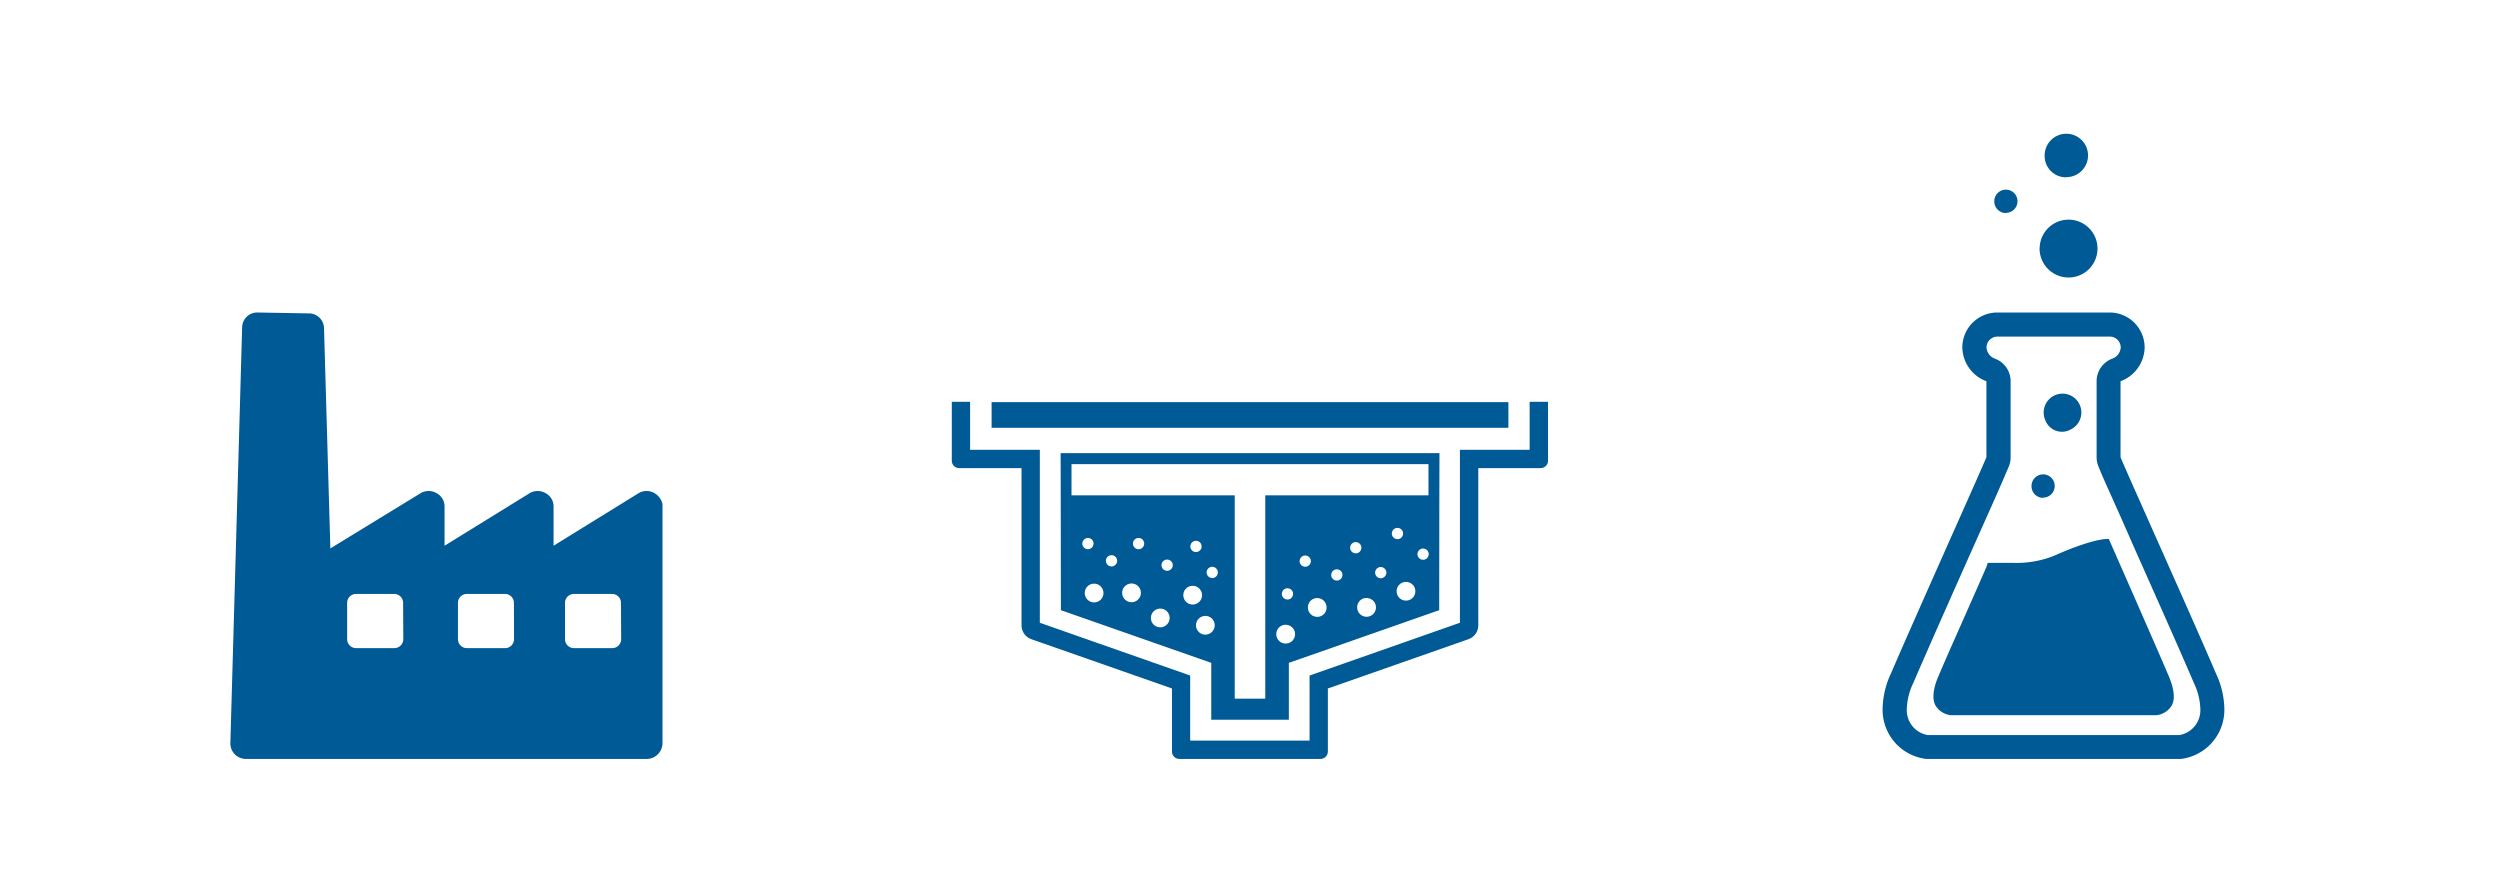 <svg xmlns="http://www.w3.org/2000/svg" width="280" height="100" viewBox="0 0 280 100">
  <title>IWTT Guided Search Icons</title>

  <g id="pollutant">
    <!-- <rect x="190" y="10" width="80" height="80"/> -->
    <path fill="#005a96" d="M236.3,37.7a1.22,1.22,0,0,1,1.22,1.22,1.42,1.42,0,0,1-.92,1.24,2.7,2.7,0,0,0-1.78,2.54v8.51a2.7,2.7,0,0,0,.22,1.06l.41,1c.7,1.6,2,4.43,3.39,7.64,2.38,5.36,5.35,12,6.9,15.64a7.14,7.14,0,0,1,.7,2.94,2.82,2.82,0,0,1-2.36,2.84H215.92a2.82,2.82,0,0,1-2.36-2.84,7.24,7.24,0,0,1,.73-3c1.53-3.56,4.49-10.23,6.88-15.59,1.43-3.21,2.69-6,3.39-7.66l.41-.95a2.7,2.7,0,0,0,.22-1.06V42.7a2.7,2.7,0,0,0-1.78-2.54,1.42,1.42,0,0,1-.92-1.24,1.22,1.22,0,0,1,1.22-1.22H236.3m0-2.7H223.7a3.92,3.92,0,0,0-3.92,3.92,4.12,4.12,0,0,0,2.7,3.78v8.51l-.41.95c-1.89,4.32-7.84,17.57-10.27,23.24a9.74,9.74,0,0,0-.95,4.05A5.54,5.54,0,0,0,215.73,85h28.54a5.54,5.54,0,0,0,4.86-5.54,9.74,9.74,0,0,0-.95-4.05c-2.43-5.68-8.38-18.92-10.27-23.24l-.41-.95V42.7a4.12,4.12,0,0,0,2.7-3.78A3.92,3.92,0,0,0,236.3,35Zm-7.86-7.16a3.24,3.24,0,1,1,3.24,3.24A3.25,3.25,0,0,1,228.43,27.84Zm-3.78-4a1.3,1.3,0,1,0-1.3-1.3A1.3,1.3,0,0,0,224.65,23.86Zm6.76-4A2.43,2.43,0,1,0,229,17.43,2.39,2.39,0,0,0,231.41,19.86Zm.41,28.3A2.11,2.11,0,1,0,229.05,47,2,2,0,0,0,231.81,48.16Zm-3,7.59a1.3,1.3,0,1,0-1.3-1.3A1.3,1.3,0,0,0,228.84,55.76ZM230,62.27a11.36,11.36,0,0,1-4.55.77h-2.82l-.15.45c-1.93,4.46-4.16,9.36-5.35,12.19-.45,1-.89,2.53-.3,3.42a2.3,2.3,0,0,0,1.64,1h23.07a2.3,2.3,0,0,0,1.64-1c.59-.89.15-2.38-.3-3.42-1.19-2.82-6.69-15.31-6.69-15.31S234.79,60.14,230,62.27Z"/>
  </g>
  <g id="technology">
    <!-- <rect x="100" y="10" width="80" height="80"/> -->
    <path fill="#005a96" d="M173.38,45v6.61c0,.45-.37.82-.82.82h-6.99v17.61c0,.7-.44,1.32-1.1,1.55l-15.75,5.52v7.07c0,.45-.37.82-.82.82h-15.82c-.45,0-.82-.37-.82-.82v-7.07l-15.75-5.52c-.66-.23-1.1-.85-1.1-1.55v-17.61h-6.99c-.45,0-.82-.37-.82-.82v-6.61h2.05v5.38h7.81v19.37l16.84,5.91v7.29h13.37v-7.29l16.84-5.91v-19.37h7.81v-5.38h2.05ZM168.94,45.04h-57.88v2.87h57.88v-2.87ZM135.66,80.61v-6.37l-16.84-5.9c0-10.33-.03-14.82-.03-17.59h42.43c0,4.08-.03,5.95-.03,17.59l-16.84,5.9v6.37h-8.69ZM136.4,64.08c-.02-.35-.31-.61-.66-.6-.35.02-.61.31-.6.66.02.35.31.61.66.6s.61-.31.6-.66ZM144.14,69.98c-.58-.08-1.11.32-1.19.9-.08.58.32,1.11.9,1.19.58.08,1.11-.32,1.19-.9.08-.57-.32-1.11-.9-1.18ZM144.11,67.14c.35.05.66-.19.71-.54.05-.34-.19-.66-.54-.71-.34-.05-.66.19-.71.54-.05.34.19.66.54.71ZM146.81,62.93c.05-.34-.2-.66-.54-.71-.34-.05-.66.19-.71.54-.05.34.2.66.54.71.34.05.66-.2.71-.54ZM147.67,66.99c-.57-.08-1.11.32-1.18.9-.08.58.32,1.11.9,1.19.57.08,1.11-.32,1.18-.9.08-.58-.32-1.11-.9-1.19ZM149.81,63.77c-.34-.05-.66.19-.71.54-.05.35.19.66.54.71.35.05.66-.19.71-.54.05-.34-.19-.66-.54-.71ZM152.47,61.43c.05-.34-.19-.66-.54-.71-.35-.05-.66.19-.71.54-.05.35.19.66.54.71.34.05.66-.19.71-.54ZM153.19,66.98c-.57-.08-1.11.32-1.18.9-.08.58.32,1.11.9,1.19.58.08,1.11-.32,1.19-.9.08-.57-.32-1.11-.9-1.18ZM154.73,63.51c-.34-.05-.66.19-.71.54-.05.34.19.66.54.71.34.05.66-.2.71-.54.05-.34-.2-.66-.54-.71ZM156.43,60.38c.35.05.66-.19.71-.54.05-.35-.19-.66-.54-.71-.35-.05-.66.19-.71.54-.05.34.19.66.54.71ZM157.61,65.18c-.57-.08-1.11.32-1.18.9-.08.57.32,1.11.9,1.18.57.08,1.11-.32,1.18-.9.08-.57-.32-1.11-.9-1.18ZM159.47,61.44c-.34-.05-.66.19-.71.54-.05.34.19.66.54.71.35.05.66-.19.71-.54.05-.35-.19-.66-.54-.71ZM138.29,78.25h3.42v-22.77h18.28v-3.5h-39.98v3.5h18.28v22.77ZM133.92,60.57c-.35.02-.61.31-.6.66.02.35.31.62.66.6.35-.02.62-.31.6-.66-.02-.35-.31-.62-.66-.6ZM121.88,61.51c.35-.02.61-.31.6-.66-.02-.35-.31-.62-.66-.6-.35.02-.61.31-.6.66.02.35.31.62.66.6ZM123.59,66.37c-.03-.58-.52-1.03-1.1-1-.58.02-1.03.52-1,1.1.03.58.52,1.03,1.1,1,.58-.03,1.03-.52,1-1.1ZM125.12,62.78c-.02-.35-.31-.62-.66-.6-.35.02-.62.31-.6.66.02.35.31.62.66.6.35-.02.62-.31.6-.66ZM127.78,66.35c-.02-.58-.52-1.03-1.1-1-.58.03-1.03.52-1,1.1.03.58.52,1.03,1.1,1,.58-.03,1.03-.52,1-1.1ZM128.15,60.85c-.02-.35-.31-.62-.66-.6s-.62.31-.6.66c.02.35.31.62.66.6.35-.02.62-.31.6-.66ZM131,69.16c-.03-.58-.52-1.03-1.1-1-.58.03-1.03.52-1,1.1.02.58.52,1.03,1.1,1,.58-.03,1.03-.52,1-1.1ZM131.35,63.27c-.02-.35-.31-.61-.66-.6-.35.02-.62.31-.6.66.02.35.31.62.66.6.35-.02.62-.32.6-.66ZM133.63,67.71c.58-.03,1.03-.52,1-1.1-.03-.58-.52-1.03-1.1-1-.58.02-1.03.52-1,1.1.03.58.52,1.03,1.1,1ZM136.05,69.98c-.03-.58-.52-1.03-1.1-1-.58.03-1.03.52-1,1.1.03.58.52,1.03,1.1,1,.58-.03,1.03-.52,1-1.1Z" />
  </g>
  <g id="industry">
    <!-- <rect x="10" y="10" width="80" height="80"/> -->
    <path fill="#005a96" d="M73.28,55.22a1.75,1.75,0,0,0-1.73,0L62,61.12V56.75a1.68,1.68,0,0,0-.92-1.53,1.75,1.75,0,0,0-1.73,0l-9.56,5.9V56.75a1.68,1.68,0,0,0-.92-1.53,1.75,1.75,0,0,0-1.73,0L37,61.42l-.71-24.69a1.69,1.69,0,0,0-1.73-1.63L28.85,35a1.69,1.69,0,0,0-1.73,1.63L25.8,83.27A1.74,1.74,0,0,0,27.53,85H72.47a1.78,1.78,0,0,0,1.73-1.73V56.44A1.94,1.94,0,0,0,73.28,55.22ZM45.17,71.59a1,1,0,0,1-1,1H39.88a1,1,0,0,1-1-1V67.52a1,1,0,0,1,1-1h4.27a1,1,0,0,1,1,1Zm12.4,0a1,1,0,0,1-1,1H52.29a1,1,0,0,1-1-1V67.52a1,1,0,0,1,1-1h4.27a1,1,0,0,1,1,1Zm12,0a1,1,0,0,1-1,1H64.28a1,1,0,0,1-1-1V67.52a1,1,0,0,1,1-1h4.27a1,1,0,0,1,1,1Z"/>
  </g>
</svg>
